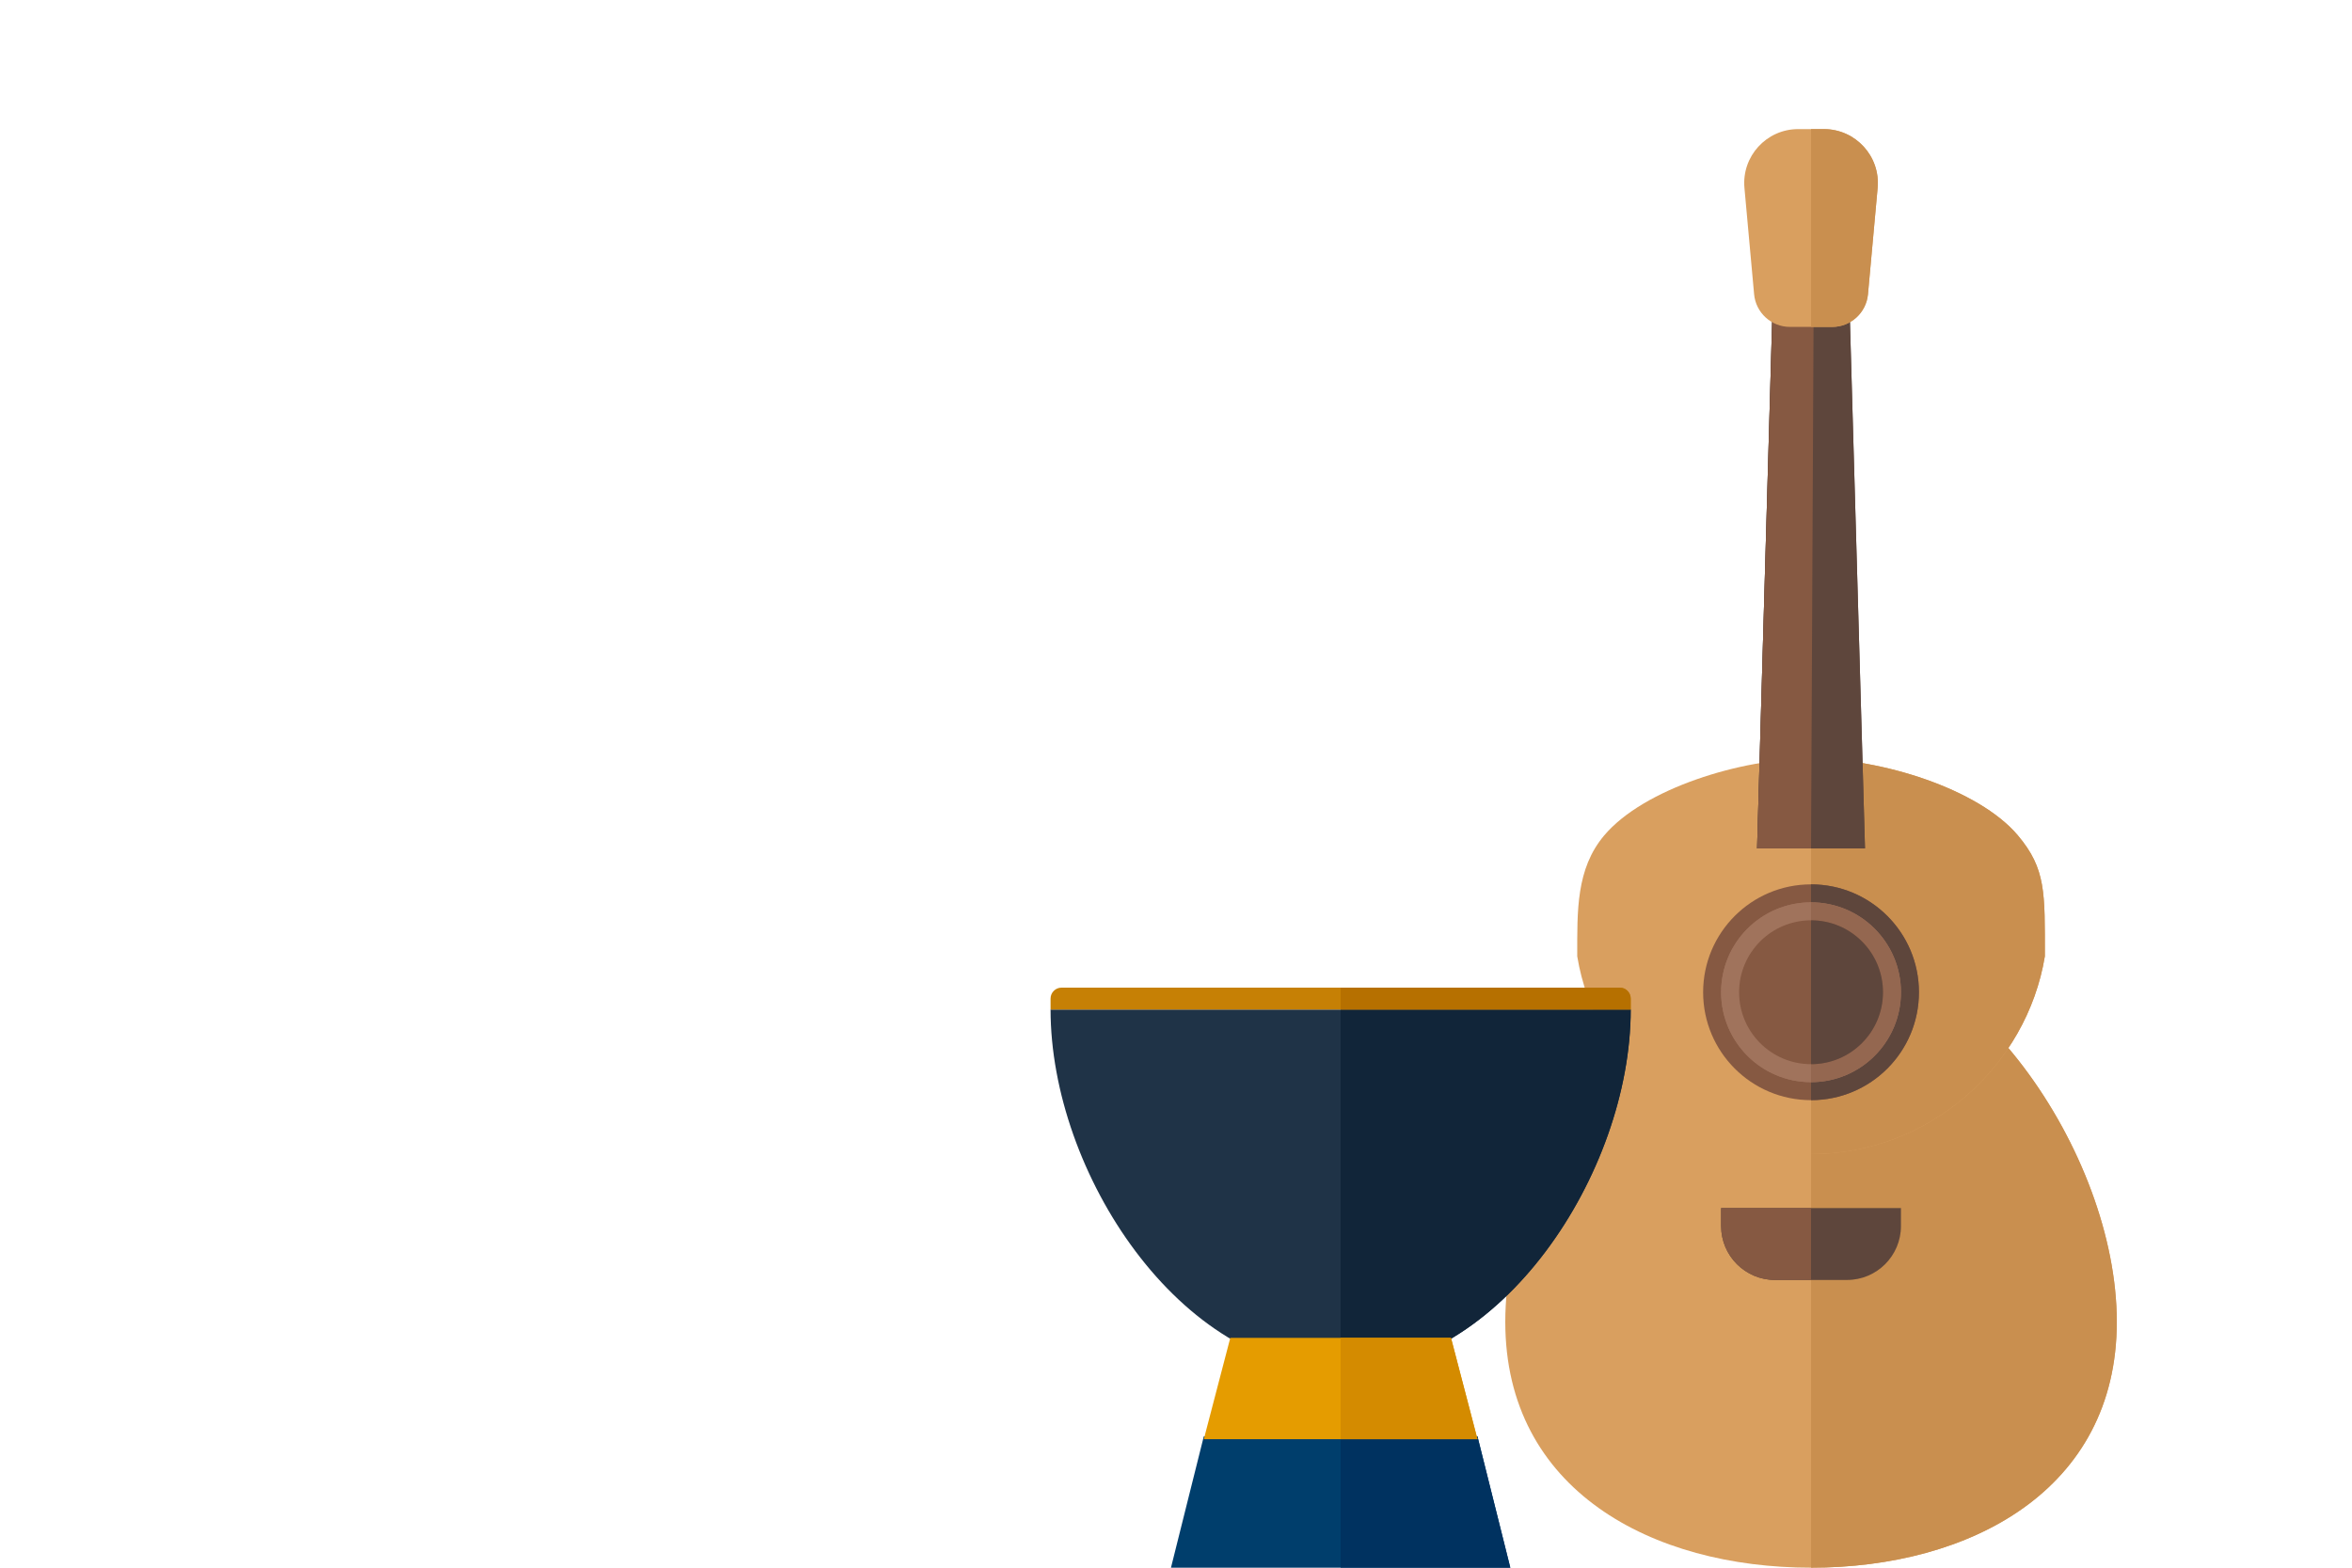 <svg width="150" height="100" viewBox="0 0 150 100" fill="none" xmlns="http://www.w3.org/2000/svg">
<g clip-path="url(#clip0)">
<path d="M135 84.318C135 95.058 125.636 100 115.5 100C105.364 100 96 95.058 96 84.318C96 73.578 105.364 59.853 115.5 59.853C125.636 59.853 135 73.578 135 84.318Z" fill="#D99F5F"/>
<path d="M115.5 100C125.636 100 135 95.058 135 84.318C135 73.578 125.636 59.853 115.5 59.853V100Z" fill="#C98F4F"/>
<path d="M130.412 61C129.265 67.969 123.102 73.618 115.5 73.618C107.898 73.618 101.736 67.969 100.589 61C100.589 58.097 100.511 55.422 102.309 53.29C104.827 50.305 111.066 48.382 115.5 48.382C119.935 48.382 126.174 50.305 128.692 53.29C130.489 55.422 130.412 56.95 130.412 61Z" fill="#D99F5F"/>
<path d="M115.5 73.618C123.103 73.618 129.265 67.969 130.412 61C130.412 56.95 130.49 55.422 128.692 53.29C126.174 50.305 119.935 48.382 115.5 48.382V73.618Z" fill="#C98F4F"/>
<path d="M113.042 19.706H117.958L118.941 54.118H112.059L113.042 19.706Z" fill="#5E463C"/>
<path d="M113.042 19.706H117.958L118.941 54.118H112.059L113.042 19.706Z" fill="#5E463C"/>
<path d="M113.042 19.706H115.664L115.5 54.118H112.059L113.042 19.706Z" fill="#865942"/>
<path d="M115.5 70.177C119.301 70.177 122.382 67.095 122.382 63.294C122.382 59.493 119.301 56.412 115.5 56.412C111.699 56.412 108.618 59.493 108.618 63.294C108.618 67.095 111.699 70.177 115.5 70.177Z" fill="#865942"/>
<path d="M115.5 69.029C118.667 69.029 121.235 66.462 121.235 63.294C121.235 60.127 118.667 57.559 115.5 57.559C112.332 57.559 109.765 60.127 109.765 63.294C109.765 66.462 112.332 69.029 115.5 69.029Z" fill="#A0735C"/>
<path d="M115.5 67.882C118.034 67.882 120.088 65.828 120.088 63.294C120.088 60.76 118.034 58.706 115.5 58.706C112.966 58.706 110.912 60.76 110.912 63.294C110.912 65.828 112.966 67.882 115.5 67.882Z" fill="#865942"/>
<path d="M115.5 67.882C118.034 67.882 120.088 65.828 120.088 63.294C120.088 60.76 118.034 58.706 115.5 58.706V67.882Z" fill="#5E463C"/>
<path d="M115.5 70.177C119.301 70.177 122.382 67.095 122.382 63.294C122.382 59.493 119.301 56.412 115.5 56.412V70.177Z" fill="#5E463C"/>
<path d="M115.5 69.029C118.667 69.029 121.235 66.462 121.235 63.294C121.235 60.127 118.667 57.559 115.5 57.559C112.332 57.559 109.765 60.127 109.765 63.294C109.765 66.462 112.332 69.029 115.5 69.029Z" fill="#A0735C"/>
<path d="M115.5 69.029C118.667 69.029 121.235 66.462 121.235 63.294C121.235 60.127 118.667 57.559 115.5 57.559V69.029Z" fill="#946750"/>
<path d="M115.5 67.882C118.034 67.882 120.088 65.828 120.088 63.294C120.088 60.76 118.034 58.706 115.5 58.706C112.966 58.706 110.912 60.76 110.912 63.294C110.912 65.828 112.966 67.882 115.5 67.882Z" fill="#865942"/>
<path d="M115.5 67.882C118.034 67.882 120.088 65.828 120.088 63.294C120.088 60.76 118.034 58.706 115.5 58.706V67.882Z" fill="#5E463C"/>
<path d="M109.765 77.059H121.235V78.206C121.235 80.106 119.695 81.647 117.794 81.647H113.206C111.305 81.647 109.765 80.106 109.765 78.206V77.059Z" fill="#5E463C"/>
<path d="M109.765 77.059H115.5V81.647H113.206C111.305 81.647 109.765 80.106 109.765 78.206V77.059Z" fill="#865942"/>
<path d="M111.253 11.988C111.07 9.973 112.656 8.235 114.68 8.235H116.32C118.344 8.235 119.93 9.973 119.747 11.988L119.131 18.767C119.023 19.948 118.033 20.853 116.846 20.853H114.154C112.967 20.853 111.977 19.948 111.869 18.767L111.253 11.988Z" fill="#D99F5F"/>
<path d="M119.131 18.767L119.747 11.988C119.93 9.973 118.344 8.235 116.32 8.235H115.5V20.853H116.846C118.033 20.853 119.023 19.948 119.131 18.767Z" fill="#C98F4F"/>
</g>
<path d="M85.5 87.434C95.717 87.434 104 74.806 104 64.396H67C67 74.806 75.283 87.434 85.5 87.434Z" fill="#1F3347"/>
<path d="M85.5 87.434C95.717 87.434 104 74.806 104 64.396H85.5V87.434Z" fill="#112539"/>
<path d="M76.773 91.623H94.226L96.321 100H74.679L76.773 91.623Z" fill="#003E6C"/>
<path d="M96.321 100L94.226 91.623H85.5V100H96.321Z" fill="#003260"/>
<path d="M78.463 85.34H92.537L94.227 91.804H76.774L78.463 85.34Z" fill="#E59C00"/>
<path d="M94.226 91.804L92.537 85.34H85.5V91.804H94.226Z" fill="#D48B00"/>
<path d="M67 63.698C67 63.313 67.313 63 67.698 63H103.302C103.687 63 104 63.313 104 63.698V64.396H67V63.698Z" fill="#C68005"/>
<path d="M85.5 63H103.302C103.687 63 104 63.313 104 63.698V64.396H85.5V63Z" fill="#B67000"/>
<defs>
<clipPath id="clip0">
<rect width="39" height="92" fill="white" transform="translate(96 8)"/>
</clipPath>
</defs>
</svg>
